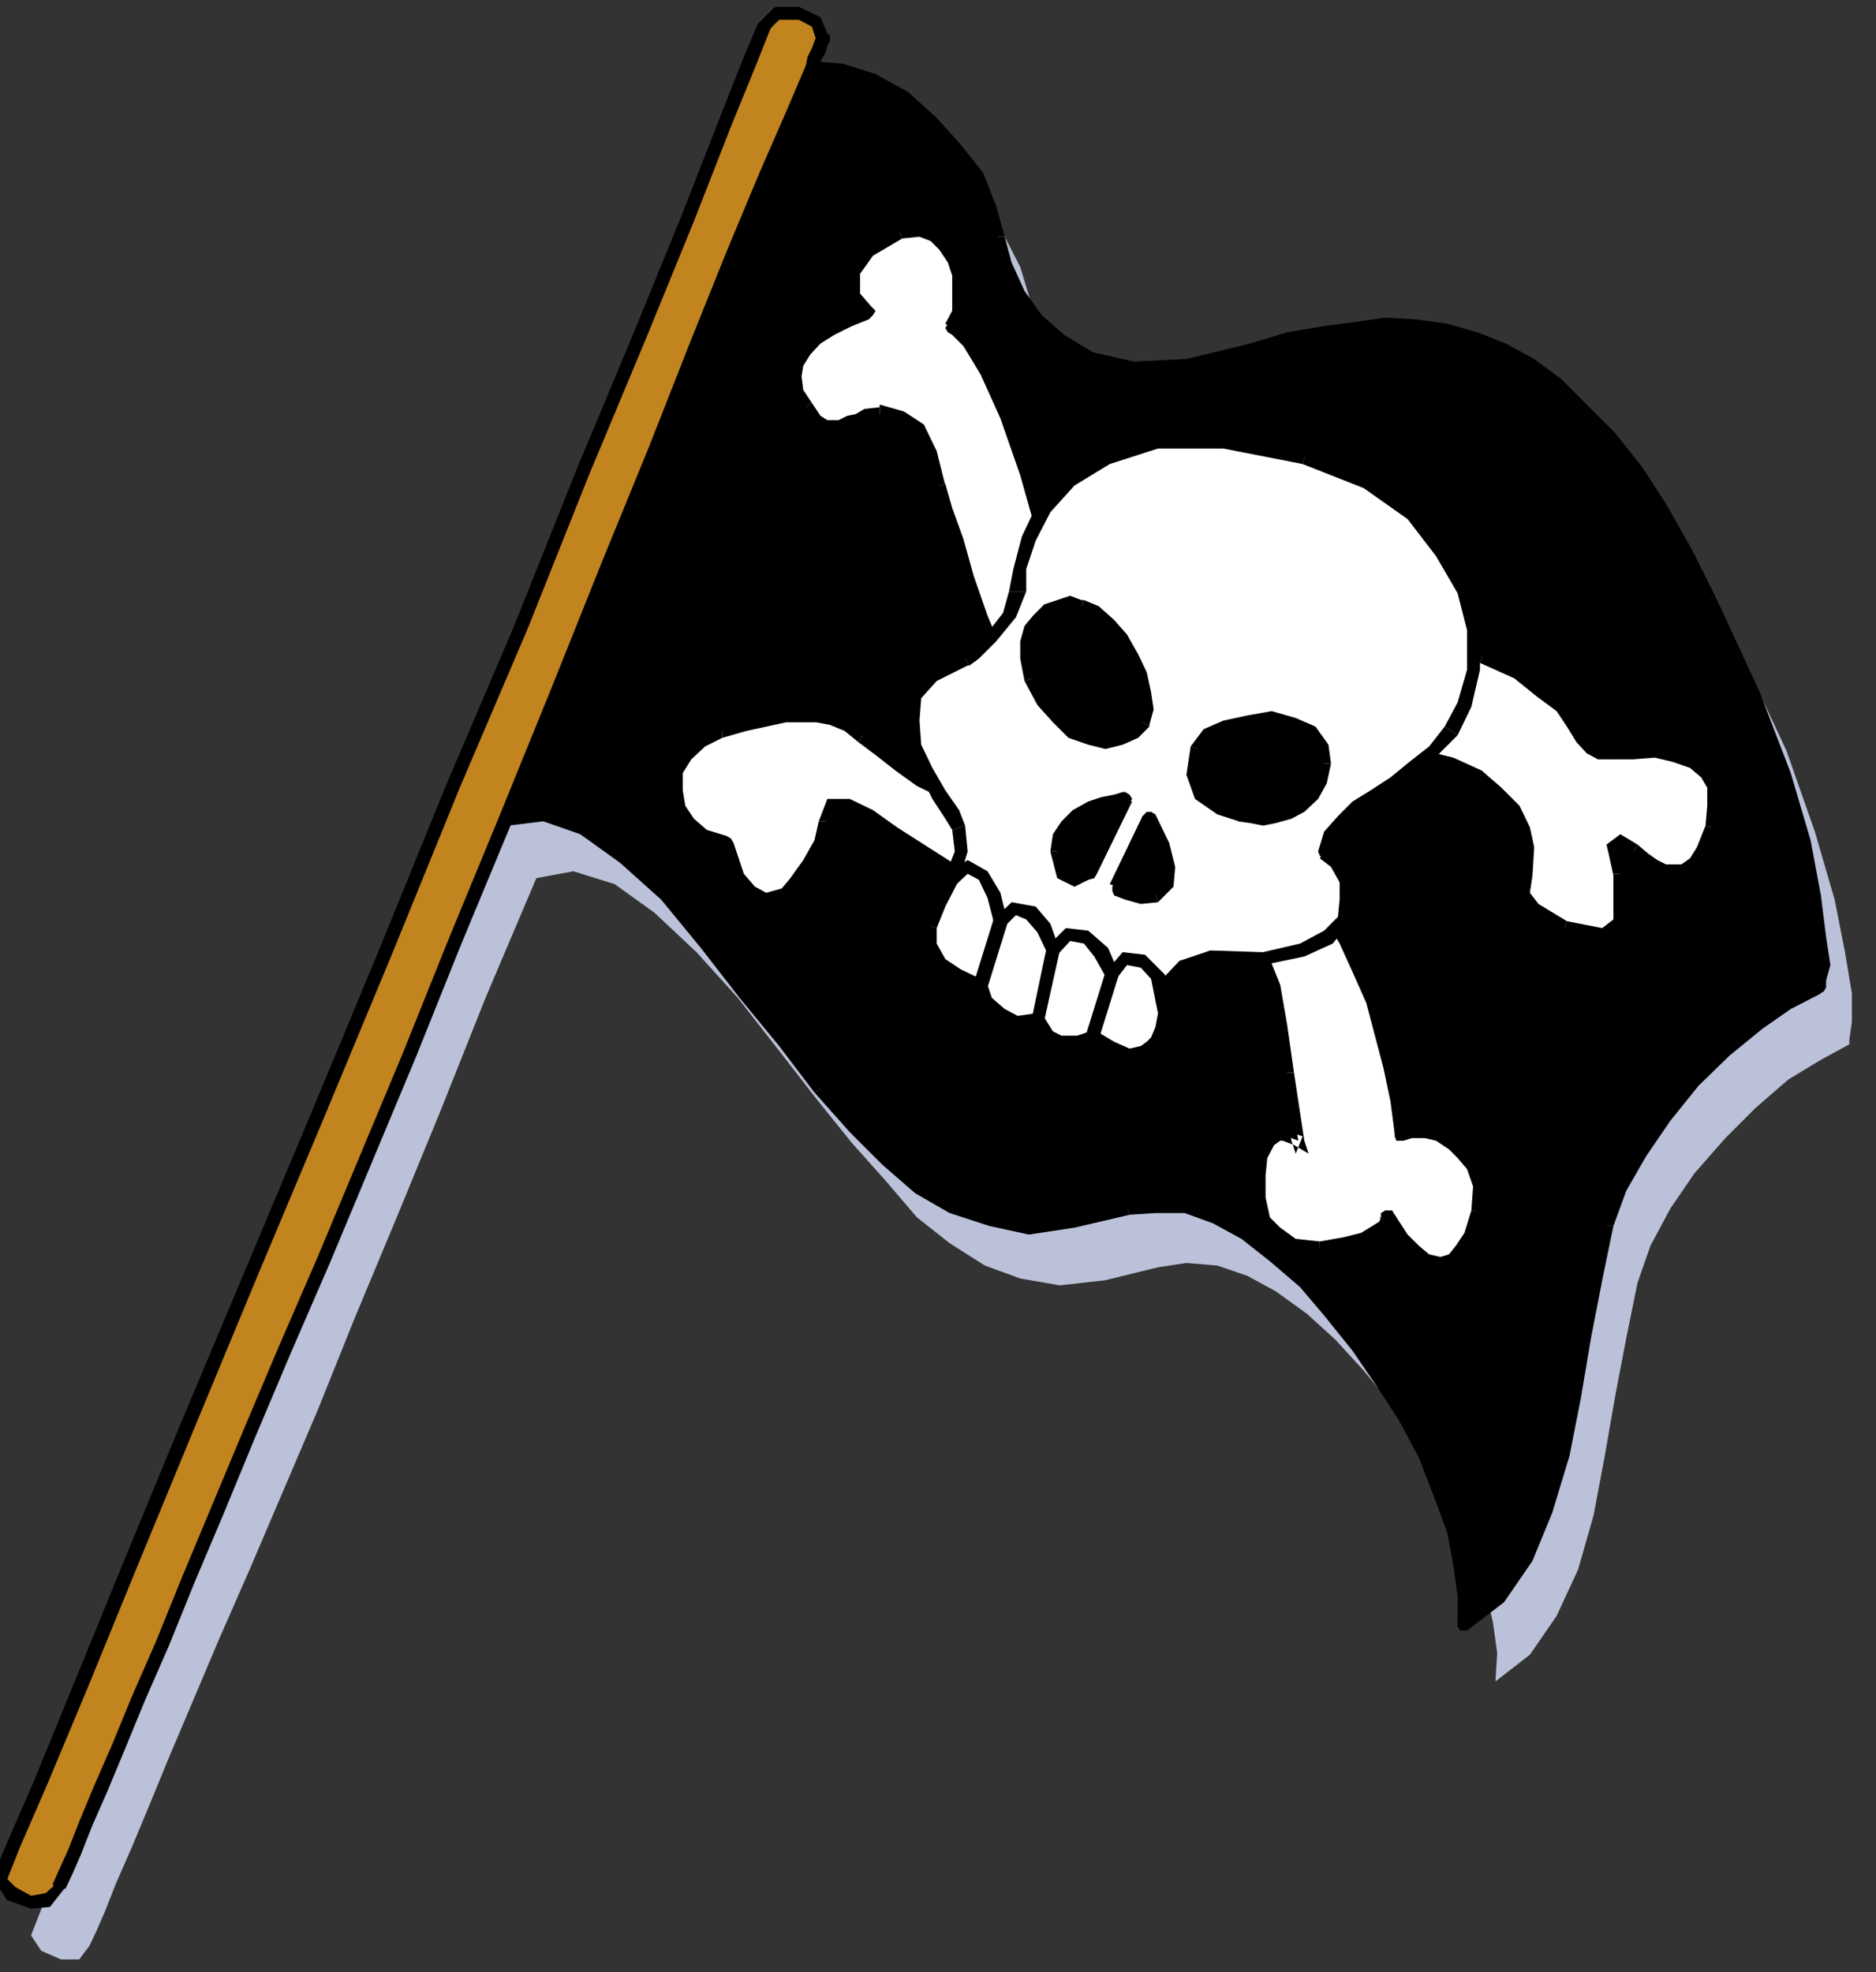 <?xml version="1.0" encoding="UTF-8" standalone="no"?>
<svg
   xmlns:ooo="http://xml.openoffice.org/svg/export"
   xmlns:dc="http://purl.org/dc/elements/1.1/"
   xmlns:cc="http://creativecommons.org/ns#"
   xmlns:rdf="http://www.w3.org/1999/02/22-rdf-syntax-ns#"
   xmlns:svg="http://www.w3.org/2000/svg"
   xmlns="http://www.w3.org/2000/svg"
   xmlns:sodipodi="http://sodipodi.sourceforge.net/DTD/sodipodi-0.dtd"
   xmlns:inkscape="http://www.inkscape.org/namespaces/inkscape"
   version="1.2"
   width="21.79mm"
   height="22.91mm"
   viewBox="0 0 2179 2291"
   preserveAspectRatio="xMidYMid"
   xml:space="preserve"
   id="svg261"
   sodipodi:docname="flgpirat.svg"
   style="fill-rule:evenodd;stroke-width:28.222;stroke-linejoin:round"
   inkscape:version="0.92.5 (2060ec1f9f, 2020-04-08)"><rect x="0" y="0" width="2179" height="2291" fill="#333333" stroke="none"/><sodipodi:namedview
   pagecolor="#ffffff"
   bordercolor="#666666"
   borderopacity="1"
   objecttolerance="10"
   gridtolerance="10"
   guidetolerance="10"
   inkscape:pageopacity="0"
   inkscape:pageshadow="2"
   inkscape:window-width="664"
   inkscape:window-height="487"
   id="namedview263"
   showgrid="false"
   inkscape:zoom="0.2102413"
   inkscape:cx="41.196851"
   inkscape:cy="43.275589"
   inkscape:window-x="0"
   inkscape:window-y="0"
   inkscape:window-maximized="0"
   inkscape:current-layer="svg261" />
 <defs
   class="ClipPathGroup"
   id="defs8">
  <clipPath
   id="presentation_clip_path"
   clipPathUnits="userSpaceOnUse">
   <rect
   x="0"
   y="0"
   width="21000"
   height="29700"
   id="rect2" />
  </clipPath>
  <clipPath
   id="presentation_clip_path_shrink"
   clipPathUnits="userSpaceOnUse">
   <rect
   x="21"
   y="29"
   width="20958"
   height="29641"
   id="rect5" />
  </clipPath>
 </defs>
 <defs
   class="TextShapeIndex"
   id="defs12">
  <g
   ooo:slide="id1"
   ooo:id-list="id3"
   id="g10" />
 </defs>
 <defs
   class="EmbeddedBulletChars"
   id="defs44">
  <g
   id="bullet-char-template-57356"
   transform="matrix(4.8828125e-4,0,0,-4.8828125e-4,0,0)">
   <path
   d="M 580,1141 1163,571 580,0 -4,571 Z"
   id="path14"
   inkscape:connector-curvature="0" />
  </g>
  <g
   id="bullet-char-template-57354"
   transform="matrix(4.8828125e-4,0,0,-4.8828125e-4,0,0)">
   <path
   d="M 8,1128 H 1137 V 0 H 8 Z"
   id="path17"
   inkscape:connector-curvature="0" />
  </g>
  <g
   id="bullet-char-template-10146"
   transform="matrix(4.8828125e-4,0,0,-4.8828125e-4,0,0)">
   <path
   d="M 174,0 602,739 174,1481 1456,739 Z M 1358,739 309,1346 659,739 Z"
   id="path20"
   inkscape:connector-curvature="0" />
  </g>
  <g
   id="bullet-char-template-10132"
   transform="matrix(4.8828125e-4,0,0,-4.8828125e-4,0,0)">
   <path
   d="M 2015,739 1276,0 H 717 l 543,543 H 174 v 393 h 1086 l -543,545 h 557 z"
   id="path23"
   inkscape:connector-curvature="0" />
  </g>
  <g
   id="bullet-char-template-10007"
   transform="matrix(4.8828125e-4,0,0,-4.8828125e-4,0,0)">
   <path
   d="m 0,-2 c -7,16 -16,29 -25,39 l 381,530 c -94,256 -141,385 -141,387 0,25 13,38 40,38 9,0 21,-2 34,-5 21,4 42,12 65,25 l 27,-13 111,-251 280,301 64,-25 24,25 c 21,-10 41,-24 62,-43 C 886,937 835,863 770,784 769,783 710,716 594,584 L 774,223 c 0,-27 -21,-55 -63,-84 l 16,-20 C 717,90 699,76 672,76 641,76 570,178 457,381 L 164,-76 c -22,-34 -53,-51 -92,-51 -42,0 -63,17 -64,51 -7,9 -10,24 -10,44 0,9 1,19 2,30 z"
   id="path26"
   inkscape:connector-curvature="0" />
  </g>
  <g
   id="bullet-char-template-10004"
   transform="matrix(4.8828125e-4,0,0,-4.8828125e-4,0,0)">
   <path
   d="M 285,-33 C 182,-33 111,30 74,156 52,228 41,333 41,471 c 0,78 14,145 41,201 34,71 87,106 158,106 53,0 88,-31 106,-94 l 23,-176 c 8,-64 28,-97 59,-98 l 735,706 c 11,11 33,17 66,17 42,0 63,-15 63,-46 V 965 c 0,-36 -10,-64 -30,-84 L 442,47 C 390,-6 338,-33 285,-33 Z"
   id="path29"
   inkscape:connector-curvature="0" />
  </g>
  <g
   id="bullet-char-template-9679"
   transform="matrix(4.8828125e-4,0,0,-4.8828125e-4,0,0)">
   <path
   d="M 813,0 C 632,0 489,54 383,161 276,268 223,411 223,592 c 0,181 53,324 160,431 106,107 249,161 430,161 179,0 323,-54 432,-161 108,-107 162,-251 162,-431 0,-180 -54,-324 -162,-431 C 1136,54 992,0 813,0 Z"
   id="path32"
   inkscape:connector-curvature="0" />
  </g>
  <g
   id="bullet-char-template-8226"
   transform="matrix(4.8828125e-4,0,0,-4.8828125e-4,0,0)">
   <path
   d="m 346,457 c -73,0 -137,26 -191,78 -54,51 -81,114 -81,188 0,73 27,136 81,188 54,52 118,78 191,78 73,0 134,-26 185,-79 51,-51 77,-114 77,-187 0,-75 -25,-137 -76,-188 -50,-52 -112,-78 -186,-78 z"
   id="path35"
   inkscape:connector-curvature="0" />
  </g>
  <g
   id="bullet-char-template-8211"
   transform="matrix(4.8828125e-4,0,0,-4.8828125e-4,0,0)">
   <path
   d="M -4,459 H 1135 V 606 H -4 Z"
   id="path38"
   inkscape:connector-curvature="0" />
  </g>
  <g
   id="bullet-char-template-61548"
   transform="matrix(4.8828125e-4,0,0,-4.8828125e-4,0,0)">
   <path
   d="m 173,740 c 0,163 58,303 173,419 116,115 255,173 419,173 163,0 302,-58 418,-173 116,-116 174,-256 174,-419 0,-163 -58,-303 -174,-418 C 1067,206 928,148 765,148 601,148 462,206 346,322 231,437 173,577 173,740 Z"
   id="path41"
   inkscape:connector-curvature="0" />
  </g>
 </defs>
 <g
   id="g49"
   transform="translate(-9410,-13704)">
  <g
   id="id2"
   class="Master_Slide">
   <g
   id="bg-id2"
   class="Background" />
   <g
   id="bo-id2"
   class="BackgroundObjects" />
  </g>
 </g>
 <g
   class="SlideGroup"
   id="g259"
   transform="translate(-9410,-13704)">
  <g
   id="g257">
   <g
   id="container-id1">
    <g
   id="id1"
   class="Slide"
   clip-path="url(#presentation_clip_path)">
     <g
   class="Page"
   id="g253">
      <g
   class="Graphic"
   id="g251">
       <g
   id="id3">
        <rect
   class="BoundingBox"
   x="9410"
   y="13704"
   width="2179"
   height="2291"
   id="rect51"
   style="fill:none;stroke:none" />
        <defs
   id="defs56">
         <clipPath
   id="clip_path_1"
   clipPathUnits="userSpaceOnUse">
          <path
   d="m 9410,13704 h 2178 v 2290 H 9410 Z"
   id="path53"
   inkscape:connector-curvature="0" />
         </clipPath>
        </defs>
        <g
   clip-path="url(#clip_path_1)"
   id="g248">
         <path
   d="m 11434,14467 -31,-56 -28,-51 -30,-43 -28,-38 -31,-33 -30,-26 -31,-23 -33,-18 -30,-12 -36,-10 -33,-5 h -35 l -36,2 -38,5 -41,8 -40,12 -77,18 -63,3 -51,-10 -38,-21 -28,-25 -21,-31 -12,-33 -8,-33 -10,-33 -18,-35 -23,-33 -28,-33 -30,-28 -36,-21 -36,-13 -35,-2 5,-10 3,-8 2,-7 3,-6 -8,-20 -20,-10 h -26 l -15,15 -13,38 -30,77 -46,109 -56,137 -64,158 -73,178 -77,185 -81,191 -79,193 -79,186 -71,178 -68,158 -56,137 -46,109 -33,77 -15,38 12,18 23,10 h 21 l 12,-16 8,-17 10,-23 13,-33 18,-41 20,-48 23,-56 28,-66 30,-71 36,-82 38,-89 41,-96 43,-107 48,-115 51,-124 53,-133 59,-139 43,-8 48,15 46,33 49,46 48,53 46,59 45,58 41,51 41,46 35,41 38,30 41,26 41,15 46,8 53,-6 61,-15 33,-5 36,3 35,12 33,18 36,26 33,30 33,36 31,38 28,41 25,43 23,43 18,43 15,43 10,41 5,36 -2,33 40,-31 31,-45 25,-54 18,-63 13,-69 12,-69 13,-68 13,-64 15,-43 23,-43 28,-41 36,-41 35,-35 38,-33 38,-23 33,-18 v -5 l 3,-21 v -33 l -8,-48 -12,-61 -23,-79 -33,-94 z"
   id="path58"
   inkscape:connector-curvature="0"
   style="fill:#bac1d8;stroke:none" />
         <path
   d="m 9997,14655 61,-150 59,-145 53,-132 49,-122 43,-107 38,-92 30,-71 23,-53 36,2 35,13 36,20 33,28 26,31 25,33 15,36 10,33 8,33 15,33 21,30 28,26 35,20 51,10 61,-2 76,-18 41,-13 41,-8 38,-5 35,-2 h 36 l 36,5 33,10 33,13 30,18 31,23 30,27 31,34 30,38 28,43 31,51 28,56 51,109 35,94 23,76 13,64 5,48 2,33 -2,18 v 8 l -36,18 -35,22 -38,34 -36,35 -36,41 -28,40 -22,44 -16,43 -12,63 -13,67 -13,71 -13,66 -20,63 -23,56 -30,46 -41,31 v -33 l -5,-36 -8,-41 -15,-43 -18,-43 -23,-43 -25,-44 -28,-40 -33,-41 -31,-33 -35,-33 -33,-25 -36,-18 -35,-13 -34,-2 -33,5 -61,15 -53,5 -46,-8 -43,-15 -38,-23 -38,-30 -38,-38 -39,-46 -40,-54 -46,-56 -46,-58 -48,-56 -48,-46 -49,-33 -45,-15 z"
   id="path60"
   inkscape:connector-curvature="0"
   style="fill:#000000;stroke:none" />
         <path
   d="m 10353,13775 -7,5 -23,54 -31,71 -38,91 -43,107 -48,122 -54,132 -58,145 -61,150 15,6 61,-150 58,-145 54,-133 48,-122 43,-107 39,-91 30,-71 23,-54 -8,5 8,-5 v -7 l -5,-3 h -5 l -5,5 z"
   id="path62"
   inkscape:connector-curvature="0"
   style="fill:#000000;stroke:none" />
         <path
   d="m 10577,13979 v 0 l -10,-36 -15,-38 -26,-33 -28,-31 -33,-30 -38,-21 -38,-12 -36,-3 v 15 l 36,3 33,13 33,20 33,25 23,31 25,33 16,33 10,31 v 0 z"
   id="path64"
   inkscape:connector-curvature="0"
   style="fill:#000000;stroke:none" />
         <path
   d="m 10862,14103 v 0 l -74,18 -61,3 -48,-11 -33,-20 -26,-23 -20,-28 -15,-33 -8,-30 h -15 l 7,35 16,33 20,33 31,28 38,21 53,10 61,-3 79,-18 v 0 z"
   id="path66"
   inkscape:connector-curvature="0"
   style="fill:#000000;stroke:none" />
         <path
   d="m 11403,14398 v 0 l -28,-56 -30,-53 -28,-43 -31,-39 -33,-33 -30,-30 -31,-23 -33,-18 -33,-13 -35,-10 -36,-5 -36,-2 -35,5 -38,5 -41,7 -43,13 5,15 38,-12 41,-8 38,-5 h 35 l 36,-3 36,6 30,10 33,12 28,18 31,23 30,26 28,33 31,38 28,43 30,48 28,56 v 0 z"
   id="path68"
   inkscape:connector-curvature="0"
   style="fill:#000000;stroke:none" />
         <path
   d="m 11525,14858 6,-7 v -8 l 5,-18 -5,-33 -6,-48 -12,-64 -23,-78 -36,-94 -51,-110 -15,5 51,110 36,94 22,73 13,64 5,48 v 33 18 8 l 5,-8 -5,8 3,5 5,2 5,-2 3,-5 z"
   id="path70"
   inkscape:connector-curvature="0"
   style="fill:#000000;stroke:none" />
         <path
   d="m 11284,15128 v 0 l 15,-41 23,-40 28,-41 33,-41 36,-35 38,-31 33,-23 35,-18 -5,-15 -35,18 -38,23 -39,35 -35,36 -38,41 -28,40 -23,46 -15,46 v 0 z"
   id="path72"
   inkscape:connector-curvature="0"
   style="fill:#000000;stroke:none" />
         <path
   d="m 11103,15591 11,7 43,-33 33,-48 23,-56 20,-66 13,-66 12,-71 13,-67 13,-63 h -15 l -13,63 -13,67 -13,71 -12,66 -21,61 -22,56 -28,43 -39,28 11,8 -11,-8 -5,3 v 7 l 3,5 h 8 z"
   id="path74"
   inkscape:connector-curvature="0"
   style="fill:#000000;stroke:none" />
         <path
   d="m 10722,15115 v 0 l 30,-2 h 34 l 33,12 33,18 33,26 35,30 28,33 33,41 28,41 26,40 23,43 17,44 16,43 7,38 5,36 v 33 h 16 v -33 l -5,-36 -8,-43 -15,-43 -18,-44 -23,-43 -25,-46 -28,-40 -33,-41 -34,-33 -35,-36 -33,-25 -38,-18 -38,-13 -34,-5 -35,8 v 0 z"
   id="path76"
   inkscape:connector-curvature="0"
   style="fill:#000000;stroke:none" />
         <path
   d="m 10356,14973 v 0 l 41,46 38,38 38,33 40,23 46,15 46,10 53,-8 64,-15 -5,-15 -59,15 -53,3 -46,-5 -40,-16 -36,-22 -38,-28 -38,-39 -36,-45 v 0 z"
   id="path78"
   inkscape:connector-curvature="0"
   style="fill:#000000;stroke:none" />
         <path
   d="m 9990,14652 10,11 41,-5 43,15 46,33 48,43 46,56 45,58 46,56 41,54 15,-10 -41,-54 -45,-56 -46,-58 -51,-56 -48,-48 -51,-33 -48,-16 -46,5 10,11 -10,-11 -5,3 v 8 l 2,5 h 8 z"
   id="path80"
   inkscape:connector-curvature="0"
   style="fill:#000000;stroke:none" />
         <path
   d="m 11281,14579 26,-3 h 25 l 23,5 20,8 16,13 10,15 2,23 -5,25 -10,26 -10,15 -13,10 -10,3 -13,-3 -10,-5 -13,-8 -12,-10 -18,-13 -5,5 2,13 6,21 2,28 -2,27 -21,16 -43,-8 -36,-20 -12,-21 2,-20 3,-33 -5,-20 -13,-23 -18,-21 -23,-17 -30,-16 -31,-7 -33,2 -35,10 -39,18 -45,21 -51,23 -54,22 -56,21 -53,18 -51,12 -46,8 -40,-5 -41,-15 -38,-23 -36,-23 -28,-21 -25,-12 h -18 l -7,18 -6,25 -12,25 -15,21 -16,15 -20,5 -18,-8 -15,-20 -13,-38 -25,-8 -18,-15 -13,-18 -5,-20 3,-23 10,-18 18,-18 25,-10 28,-7 23,-5 23,-6 18,-2 17,2 18,3 18,8 18,12 20,16 23,17 25,18 28,15 28,13 31,10 h 33 l 36,-5 27,-10 28,-13 34,-12 30,-18 33,-15 36,-18 33,-18 35,-18 33,-15 33,-15 33,-13 31,-10 31,-5 27,-3 h 28 l 23,8 41,18 28,20 23,20 15,18 10,18 10,10 11,8 z"
   id="path82"
   inkscape:connector-curvature="0"
   style="fill:#ffffff;stroke:none" />
         <path
   d="m 11406,14668 v 0 l 8,-28 -6,-26 -12,-18 -18,-15 -20,-7 -26,-5 -25,-3 -26,5 v 15 h 26 l 25,-2 21,5 20,7 13,11 7,12 v 21 l -2,23 v 0 z"
   id="path84"
   inkscape:connector-curvature="0"
   style="fill:#000000;stroke:none" />
         <path
   d="m 11302,14701 v 0 l 12,10 16,8 10,5 15,5 13,-5 15,-13 13,-18 10,-25 -15,-5 -10,25 -8,13 -10,7 h -8 -10 l -10,-5 -10,-7 -13,-11 v 0 z"
   id="path86"
   inkscape:connector-curvature="0"
   style="fill:#000000;stroke:none" />
         <path
   d="m 11299,14719 v -3 l -5,-18 -2,-13 -6,3 16,13 10,-16 -20,-12 -16,12 3,13 5,23 v -2 z"
   id="path88"
   inkscape:connector-curvature="0"
   style="fill:#000000;stroke:none" />
         <path
   d="m 11225,14790 v 0 l 46,7 28,-20 5,-30 -5,-28 h -15 v 28 25 l -13,10 -41,-8 v 0 z"
   id="path90"
   inkscape:connector-curvature="0"
   style="fill:#000000;stroke:none" />
         <path
   d="m 11177,14688 v 0 l -2,33 -3,20 15,28 38,21 5,-16 -33,-20 -10,-13 3,-20 2,-33 v 0 z"
   id="path92"
   inkscape:connector-curvature="0"
   style="fill:#000000;stroke:none" />
         <path
   d="m 10999,14604 v 0 l 33,-10 33,-3 28,8 28,15 23,16 15,20 13,20 5,18 h 15 l -5,-23 -12,-25 -21,-21 -23,-20 -33,-15 -33,-8 -33,3 -38,10 v 0 z"
   id="path94"
   inkscape:connector-curvature="0"
   style="fill:#000000;stroke:none" />
         <path
   d="m 10602,14747 v 0 l 46,-8 54,-13 53,-18 56,-20 53,-23 51,-23 46,-20 38,-18 -5,-15 -38,18 -46,20 -51,23 -53,23 -56,20 -53,18 -49,13 -46,7 v 0 z"
   id="path96"
   inkscape:connector-curvature="0"
   style="fill:#000000;stroke:none" />
         <path
   d="m 10376,14658 v 0 l 5,-11 h 10 l 23,13 28,20 36,23 41,23 43,15 40,6 v -16 l -40,-5 -38,-15 -36,-23 -36,-23 -28,-20 -27,-13 h -26 l -10,26 v 0 z"
   id="path98"
   inkscape:connector-curvature="0"
   style="fill:#000000;stroke:none" />
         <path
   d="m 10254,14691 -7,-8 12,41 18,25 23,8 23,-5 20,-18 15,-21 13,-28 5,-27 h -15 l -5,22 -13,23 -15,21 -10,12 -18,5 -13,-7 -13,-15 -12,-36 -8,-8 8,8 -3,-5 -5,-3 -5,3 -2,5 z"
   id="path100"
   inkscape:connector-curvature="0"
   style="fill:#000000;stroke:none" />
         <path
   d="m 10249,14546 v 0 l -30,10 -21,20 -10,20 -5,26 8,23 15,20 20,18 28,8 v -16 l -23,-7 -15,-13 -10,-15 -3,-18 v -20 l 10,-16 16,-15 20,-10 v 0 z"
   id="path102"
   inkscape:connector-curvature="0"
   style="fill:#000000;stroke:none" />
         <path
   d="m 10417,14551 v 0 l -20,-13 -18,-8 -21,-2 -17,-5 -18,5 -23,5 -23,5 -28,8 v 15 l 28,-8 23,-5 23,-5 h 18 17 l 16,3 17,7 16,13 v 0 z"
   id="path104"
   inkscape:connector-curvature="0"
   style="fill:#000000;stroke:none" />
         <path
   d="m 10633,14635 v 0 l -33,5 h -33 l -28,-10 -28,-13 -25,-15 -26,-18 -23,-18 -20,-15 -10,15 20,15 23,18 25,18 31,15 28,13 33,10 h 33 l 38,-5 v 0 z"
   id="path106"
   inkscape:connector-curvature="0"
   style="fill:#000000;stroke:none" />
         <path
   d="m 11134,14459 v 0 l -26,-7 -28,-3 -27,5 -31,5 -33,10 -33,13 -33,15 -33,16 -36,17 -33,18 -35,18 -34,15 -30,18 -33,13 -28,12 -28,11 5,15 28,-10 28,-13 33,-13 31,-18 33,-15 35,-18 33,-17 36,-18 33,-15 33,-16 33,-12 28,-11 31,-5 h 27 l 28,-2 21,7 v 0 z"
   id="path108"
   inkscape:connector-curvature="0"
   style="fill:#000000;stroke:none" />
         <path
   d="m 11281,14571 h -2 -8 l -7,-8 -8,-7 -10,-18 -18,-18 -23,-23 -30,-20 -41,-18 -5,15 40,18 26,21 23,17 12,18 11,18 12,13 13,7 h 18 -3 3 l 5,-5 v -5 l -3,-5 h -7 z"
   id="path110"
   inkscape:connector-curvature="0"
   style="fill:#000000;stroke:none" />
         <path
   d="m 10516,14085 8,-17 2,-21 -2,-23 -5,-17 -11,-18 -12,-13 -18,-5 -23,3 -36,20 -17,25 v 28 l 15,21 -20,7 -21,10 -18,11 -15,15 -7,15 -6,15 6,18 10,18 12,15 11,8 10,2 7,-2 11,-5 10,-3 10,-5 15,-2 26,5 17,12 16,28 10,38 7,28 13,36 13,43 15,46 18,43 15,44 18,35 13,26 12,22 13,28 13,31 15,28 20,30 21,23 28,18 30,10 33,5 26,8 23,10 17,15 13,23 13,31 7,43 8,56 13,79 5,15 -5,-15 -21,-8 -12,8 -10,18 -6,22 3,26 5,25 15,18 21,13 30,2 28,-5 23,-5 13,-7 10,-6 2,-5 3,-5 v -2 0 l 15,25 16,15 15,11 15,5 15,-5 10,-13 11,-18 7,-28 3,-28 -8,-23 -10,-15 -13,-13 -18,-10 -15,-2 h -15 l -13,2 -5,-38 -7,-38 -11,-41 -10,-38 -15,-36 -15,-33 -16,-28 -17,-22 -21,-18 -30,-16 -38,-12 -38,-18 -41,-23 -36,-30 -33,-41 -23,-54 -18,-66 -20,-71 -20,-74 -21,-71 -22,-66 -23,-51 -21,-35 z"
   id="path112"
   inkscape:connector-curvature="0"
   style="fill:#ffffff;stroke:none" />
         <path
   d="m 10458,13981 v 0 l 20,-2 13,5 10,10 10,15 5,15 v 23 18 l -8,15 16,10 7,-20 5,-23 -5,-23 -5,-20 -10,-20 -15,-16 -23,-5 -26,3 v 0 z"
   id="path114"
   inkscape:connector-curvature="0"
   style="fill:#000000;stroke:none" />
         <path
   d="m 10419,14075 3,-15 -13,-15 v -23 l 15,-21 34,-20 -6,-15 -38,20 -20,31 v 33 l 18,25 2,-15 -2,15 h 7 l 5,-5 3,-5 -5,-5 z"
   id="path116"
   inkscape:connector-curvature="0"
   style="fill:#000000;stroke:none" />
         <path
   d="m 10353,14172 v 0 l -10,-15 -2,-16 2,-12 8,-13 12,-13 16,-10 20,-10 20,-8 -5,-15 -20,8 -20,10 -21,10 -17,18 -8,18 -8,17 8,21 10,20 v 0 z"
   id="path118"
   inkscape:connector-curvature="0"
   style="fill:#000000;stroke:none" />
         <path
   d="m 10432,14174 v 3 l -18,2 -10,6 -10,2 -10,5 h -5 -8 l -8,-5 -10,-15 -15,10 15,15 13,10 13,6 10,-6 10,-5 10,-2 10,-5 13,-3 v 3 z"
   id="path120"
   inkscape:connector-curvature="0"
   style="fill:#000000;stroke:none" />
         <path
   d="m 10508,14266 v 2 l -10,-40 -15,-31 -23,-15 -28,-8 v 21 l 23,2 13,10 15,26 10,35 v 3 z"
   id="path122"
   inkscape:connector-curvature="0"
   style="fill:#000000;stroke:none" />
         <path
   d="m 10620,14563 v 0 l -12,-22 -18,-36 -15,-43 -18,-43 -16,-46 -12,-43 -13,-36 -8,-28 -15,5 8,28 12,36 13,43 15,46 18,43 16,43 17,36 13,28 v 0 z"
   id="path124"
   inkscape:connector-curvature="0"
   style="fill:#000000;stroke:none" />
         <path
   d="m 10765,14752 v 0 l -28,-11 -25,-17 -18,-21 -20,-30 -16,-26 -12,-30 -13,-28 -13,-26 -15,11 13,20 12,28 13,30 15,31 21,30 23,26 30,18 33,10 v 0 z"
   id="path126"
   inkscape:connector-curvature="0"
   style="fill:#000000;stroke:none" />
         <path
   d="m 10913,14950 v 0 l -8,-56 -8,-46 -12,-30 -13,-26 -20,-18 -26,-10 -28,-7 -33,-5 v 15 l 33,5 23,8 20,10 16,12 12,21 13,30 8,41 7,56 v 0 z"
   id="path128"
   inkscape:connector-curvature="0"
   style="fill:#000000;stroke:none" />
         <path
   d="m 10897,15029 h 3 l 13,5 17,10 -5,-15 -12,-79 h -16 l 13,79 5,15 8,-20 -28,-10 h 2 z"
   id="path130"
   inkscape:connector-curvature="0"
   style="fill:#000000;stroke:none" />
         <path
   d="m 10943,15146 v 0 l -28,-3 -18,-13 -12,-12 -5,-23 v -26 l 2,-20 8,-15 7,-5 v -15 l -17,10 -13,20 -8,25 5,26 5,28 18,23 23,12 33,3 v 0 z"
   id="path132"
   inkscape:connector-curvature="0"
   style="fill:#000000;stroke:none" />
         <path
   d="m 11030,15115 -16,5 -2,-2 h 2 l -2,5 v 0 l -8,5 -13,8 -20,5 -28,5 v 15 l 28,-5 26,-5 12,-8 13,-5 5,-10 3,-5 2,-5 -2,-3 -16,5 16,-5 -3,-5 h -8 l -5,3 v 7 z"
   id="path134"
   inkscape:connector-curvature="0"
   style="fill:#000000;stroke:none" />
         <path
   d="m 11119,15110 v 0 l -8,26 -10,15 -8,10 -10,3 -13,-3 -12,-10 -13,-13 -15,-23 -16,5 16,28 17,18 18,10 18,8 20,-8 13,-15 10,-20 8,-31 v 0 z"
   id="path136"
   inkscape:connector-curvature="0"
   style="fill:#000000;stroke:none" />
         <path
   d="m 11030,15021 10,8 10,-3 h 15 l 13,3 15,10 10,10 11,13 7,20 -2,28 h 15 l 2,-28 -7,-25 -10,-18 -16,-15 -20,-10 -18,-3 h -15 l -15,3 10,7 -10,-7 -5,2 v 8 l 2,5 h 8 z"
   id="path138"
   inkscape:connector-curvature="0"
   style="fill:#000000;stroke:none" />
         <path
   d="m 10933,14752 h 3 l 15,22 15,26 15,33 16,36 10,38 10,38 8,38 5,38 h 15 l -5,-38 -8,-38 -10,-43 -10,-39 -15,-35 -16,-33 -15,-31 -20,-23 h 2 z"
   id="path140"
   inkscape:connector-curvature="0"
   style="fill:#000000;stroke:none" />
         <path
   d="m 10674,14538 v 0 l 23,56 35,41 36,33 43,23 38,17 38,13 28,15 18,16 15,-11 -23,-20 -33,-15 -38,-13 -38,-18 -38,-23 -36,-28 -30,-40 -23,-51 v 0 z"
   id="path142"
   inkscape:connector-curvature="0"
   style="fill:#000000;stroke:none" />
         <path
   d="m 10508,14080 8,13 13,13 20,33 23,51 23,66 20,71 21,74 20,71 18,66 15,-5 -18,-66 -20,-71 -21,-74 -20,-71 -23,-66 -23,-51 -20,-38 -28,-18 8,12 -8,-12 -5,2 -3,5 3,5 5,3 z"
   id="path144"
   inkscape:connector-curvature="0"
   style="fill:#000000;stroke:none" />
         <path
   d="m 10948,14693 16,13 10,20 2,23 -5,23 -18,20 -30,16 -46,10 -61,-3 -30,13 -16,15 -7,15 v 8 15 l -3,16 -5,15 -8,10 -10,5 -15,3 -20,-8 -23,-13 -18,5 h -18 l -15,-7 -13,-18 -23,2 -20,-7 -18,-15 -5,-21 -25,-10 -21,-15 -12,-21 v -22 l 10,-26 15,-30 10,-31 -2,-28 -8,-15 -15,-23 -15,-28 -13,-28 -5,-30 5,-28 20,-26 38,-18 10,-7 21,-18 20,-25 10,-28 3,-26 10,-35 18,-36 30,-33 44,-26 58,-17 h 76 l 94,17 72,28 53,39 36,43 25,46 10,45 v 46 l -10,41 -15,30 -21,23 -22,20 -23,18 -23,16 -21,12 -17,16 -13,15 z"
   id="path146"
   inkscape:connector-curvature="0"
   style="fill:#ffffff;stroke:none" />
         <path
   d="m 10816,14823 v 0 l 61,2 48,-10 33,-15 21,-26 7,-25 -5,-25 -10,-23 -18,-16 -10,16 13,10 10,18 v 20 l -2,20 -16,16 -28,15 -43,10 -61,-2 v 0 0 l -5,2 -3,5 3,5 z"
   id="path148"
   inkscape:connector-curvature="0"
   style="fill:#000000;stroke:none" />
         <path
   d="m 10773,14866 v 0 l -3,-5 8,-13 13,-12 25,-13 v -15 l -36,12 -17,18 -8,18 -3,10 v 0 0 l 3,8 8,2 7,-2 z"
   id="path150"
   inkscape:connector-curvature="0"
   style="fill:#000000;stroke:none" />
         <path
   d="m 10681,14917 h -7 l 25,13 23,7 18,-2 12,-5 11,-16 5,-17 2,-16 3,-15 h -21 l 3,15 -3,16 -5,12 -5,5 -7,5 -13,3 -18,-8 -20,-12 h -8 8 -8 l -5,2 -2,8 5,5 z"
   id="path152"
   inkscape:connector-curvature="0"
   style="fill:#000000;stroke:none" />
         <path
   d="m 10618,14897 -10,-6 15,21 20,10 h 18 l 20,-5 -5,-15 -15,5 h -18 l -10,-5 -10,-16 -10,-5 10,5 -3,-5 h -7 l -5,3 v 7 z"
   id="path154"
   inkscape:connector-curvature="0"
   style="fill:#000000;stroke:none" />
         <path
   d="m 10549,14856 -8,-8 6,26 20,17 25,8 26,-2 -5,-16 -21,3 -15,-8 -15,-13 -5,-15 -8,-7 8,7 -3,-5 -5,-2 -5,2 -3,5 z"
   id="path156"
   inkscape:connector-curvature="0"
   style="fill:#000000;stroke:none" />
         <path
   d="m 10483,14777 v 0 28 l 15,23 23,18 28,10 v -15 l -23,-11 -18,-12 -10,-18 v -18 0 z"
   id="path158"
   inkscape:connector-curvature="0"
   style="fill:#000000;stroke:none" />
         <path
   d="m 10516,14668 v 0 l 3,25 -11,28 -15,31 -10,25 15,5 10,-25 16,-31 10,-33 -3,-30 v 0 z"
   id="path160"
   inkscape:connector-curvature="0"
   style="fill:#000000;stroke:none" />
         <path
   d="m 10526,14462 h 3 l -41,18 -23,30 -7,31 7,33 13,28 15,30 15,23 8,13 15,-5 -7,-18 -16,-23 -15,-26 -13,-27 -2,-28 2,-26 18,-20 36,-18 h 2 z"
   id="path162"
   inkscape:connector-curvature="0"
   style="fill:#000000;stroke:none" />
         <path
   d="m 10582,14391 v 0 l -7,25 -18,23 -21,15 -10,8 10,15 11,-8 20,-20 23,-28 12,-30 v 0 z"
   id="path164"
   inkscape:connector-curvature="0"
   style="fill:#000000;stroke:none" />
         <path
   d="m 10928,14228 v 0 l -97,-18 h -76 l -61,18 -46,25 -33,36 -18,38 -10,38 -5,26 h 20 v -26 l 11,-33 17,-33 28,-31 41,-25 56,-18 h 76 l 92,18 v 0 z"
   id="path166"
   inkscape:connector-curvature="0"
   style="fill:#000000;stroke:none" />
         <path
   d="m 11103,14558 v 0 l 16,-33 10,-43 v -46 l -10,-48 -26,-48 -38,-44 -56,-40 -71,-28 -5,15 71,28 51,36 33,43 25,43 11,43 v 46 l -11,38 -15,28 v 0 z"
   id="path168"
   inkscape:connector-curvature="0"
   style="fill:#000000;stroke:none" />
         <path
   d="m 10953,14685 3,8 8,-18 10,-12 17,-13 21,-13 23,-15 23,-18 22,-23 23,-23 -15,-10 -18,23 -23,18 -22,18 -23,15 -21,13 -17,17 -16,18 -7,23 2,8 -2,-8 2,5 5,3 5,-3 3,-5 z"
   id="path170"
   inkscape:connector-curvature="0"
   style="fill:#000000;stroke:none" />
         <path
   d="m 10948,14591 -5,21 -10,15 -13,13 -12,7 -16,5 h -15 -15 l -13,-2 -23,-8 -20,-15 -10,-23 5,-30 13,-16 20,-10 25,-5 28,-2 26,5 20,10 13,15 z"
   id="path172"
   inkscape:connector-curvature="0"
   style="fill:#000000;stroke:none" />
         <path
   d="m 10849,14658 h -2 l 15,2 15,3 15,-3 18,-5 15,-8 16,-15 10,-18 5,-23 h -15 l -5,18 -11,13 -10,10 -10,8 -13,5 -15,-3 -15,3 -10,-3 h -3 z"
   id="path174"
   inkscape:connector-curvature="0"
   style="fill:#000000;stroke:none" />
         <path
   d="m 10793,14571 v 0 l -5,33 10,28 26,18 25,8 v -16 l -20,-7 -15,-13 -11,-18 5,-28 v 0 z"
   id="path176"
   inkscape:connector-curvature="0"
   style="fill:#000000;stroke:none" />
         <path
   d="m 10956,14591 v 0 l -3,-22 -15,-21 -23,-10 -28,-8 -28,5 -28,6 -23,10 -15,20 15,5 11,-10 17,-10 23,-5 h 28 l 23,2 18,10 10,11 3,17 v 0 z"
   id="path178"
   inkscape:connector-curvature="0"
   style="fill:#000000;stroke:none" />
         <path
   d="m 10737,14543 -10,10 -15,8 -18,2 -18,-2 -20,-8 -18,-15 -15,-20 -15,-26 -6,-23 v -20 l 6,-15 7,-10 13,-11 13,-5 12,-2 13,2 15,8 18,13 13,17 13,21 10,20 5,21 2,20 z"
   id="path180"
   inkscape:connector-curvature="0"
   style="fill:#000000;stroke:none" />
         <path
   d="m 10600,14495 v 0 l 15,28 18,20 18,18 23,8 20,5 20,-5 18,-8 13,-13 -15,-10 -8,8 -13,7 h -15 -15 l -18,-7 -18,-13 -13,-20 -15,-23 v 0 z"
   id="path182"
   inkscape:connector-curvature="0"
   style="fill:#000000;stroke:none" />
         <path
   d="m 10669,14401 h -3 l -13,-5 -15,5 -15,5 -13,13 -10,12 -5,18 v 20 l 5,26 15,-5 -5,-21 v -20 l 5,-13 5,-7 13,-8 10,-5 h 10 13 -3 z"
   id="path184"
   inkscape:connector-curvature="0"
   style="fill:#000000;stroke:none" />
         <path
   d="m 10745,14548 v -2 l 5,-18 -3,-20 -5,-23 -10,-21 -13,-23 -15,-17 -18,-16 -17,-7 -6,15 13,8 18,10 10,18 13,17 10,21 5,18 3,20 -5,13 v -3 z"
   id="path186"
   inkscape:connector-curvature="0"
   style="fill:#000000;stroke:none" />
         <path
   d="m 10745,14655 15,30 8,26 -3,20 -13,13 -17,3 -16,-6 -10,-5 -2,-2 z"
   id="path188"
   inkscape:connector-curvature="0"
   style="fill:#000000;stroke:none" />
         <path
   d="m 10755,14752 v 0 l 18,-18 2,-23 -7,-28 -16,-33 -15,10 15,28 8,23 -2,18 -8,7 v 0 z"
   id="path190"
   inkscape:connector-curvature="0"
   style="fill:#000000;stroke:none" />
         <path
   d="m 10699,14731 3,8 2,5 13,5 18,5 20,-2 -5,-16 -15,3 -13,-5 -8,-5 h -2 l 2,7 -2,-7 -5,-3 -3,3 -2,5 v 5 z"
   id="path192"
   inkscape:connector-curvature="0"
   style="fill:#000000;stroke:none" />
         <path
   d="m 10752,14650 -15,2 -38,79 15,5 38,-78 -15,2 15,-2 v -8 l -5,-3 h -5 l -5,5 z"
   id="path194"
   inkscape:connector-curvature="0"
   style="fill:#000000;stroke:none" />
         <path
   d="m 10717,14632 -41,84 -5,3 -13,5 -12,-5 -8,-26 3,-18 7,-12 13,-11 15,-10 15,-5 13,-2 10,-3 z"
   id="path196"
   inkscape:connector-curvature="0"
   style="fill:#000000;stroke:none" />
         <path
   d="m 10681,14724 3,-5 41,-84 -16,-5 -40,83 2,-5 -2,5 v 8 l 5,3 h 7 l 3,-5 z"
   id="path198"
   inkscape:connector-curvature="0"
   style="fill:#000000;stroke:none" />
         <path
   d="m 10630,14693 v 0 l 8,31 20,10 16,-8 7,-2 -10,-16 -2,3 -11,2 h -5 l -7,-20 v 0 z"
   id="path200"
   inkscape:connector-curvature="0"
   style="fill:#000000;stroke:none" />
         <path
   d="m 10725,14635 -8,-11 h -3 l -10,3 -15,3 -15,5 -18,10 -13,13 -10,15 -3,20 h 16 l 2,-15 5,-10 13,-8 13,-10 15,-5 10,-3 10,-2 h 3 l -8,-10 8,10 5,-3 3,-5 -3,-5 -5,-3 z"
   id="path202"
   inkscape:connector-curvature="0"
   style="fill:#000000;stroke:none" />
         <path
   d="m 10752,14866 3,8 8,2 7,-2 3,-8 z"
   id="path204"
   inkscape:connector-curvature="0"
   style="fill:#000000;stroke:none" />
         <path
   d="m 10694,14838 h 15 l 10,-13 16,3 12,13 5,25 h 21 l -10,-30 -23,-23 -26,-3 -20,23 h 15 -15 v 8 l 5,2 h 8 l 2,-5 z"
   id="path206"
   inkscape:connector-curvature="0"
   style="fill:#000000;stroke:none" />
         <path
   d="m 10625,14808 16,2 12,-13 16,3 12,15 13,23 15,-5 -12,-28 -23,-20 -26,-3 -23,23 16,3 -16,-3 v 8 l 5,2 h 8 l 3,-5 z"
   id="path208"
   inkscape:connector-curvature="0"
   style="fill:#000000;stroke:none" />
         <path
   d="m 10564,14774 16,3 10,-10 12,5 13,15 10,21 h 16 l -11,-31 -17,-20 -28,-5 -21,20 16,2 -16,-2 v 8 l 5,2 h 8 l 3,-5 z"
   id="path210"
   inkscape:connector-curvature="0"
   style="fill:#000000;stroke:none" />
         <path
   d="m 10521,14731 13,-12 13,7 10,21 7,27 h 16 l -8,-33 -15,-25 -23,-13 -28,18 z"
   id="path212"
   inkscape:connector-curvature="0"
   style="fill:#000000;stroke:none" />
         <path
   d="m 10506,14721 v 8 l 5,5 5,2 5,-5 z"
   id="path214"
   inkscape:connector-curvature="0"
   style="fill:#000000;stroke:none" />
         <path
   d="m 10641,14808 -3,-6 -5,-2 -5,2 -3,6 z"
   id="path216"
   inkscape:connector-curvature="0"
   style="fill:#000000;stroke:none" />
         <path
   d="m 10615,14889 h 8 l 18,-81 h -16 l -17,81 z"
   id="path218"
   inkscape:connector-curvature="0"
   style="fill:#000000;stroke:none" />
         <path
   d="m 10608,14889 2,5 5,3 5,-3 3,-5 z"
   id="path220"
   inkscape:connector-curvature="0"
   style="fill:#000000;stroke:none" />
         <path
   d="m 10580,14777 v -8 l -5,-2 h -6 l -5,5 z"
   id="path222"
   inkscape:connector-curvature="0"
   style="fill:#000000;stroke:none" />
         <path
   d="m 10549,14848 8,3 23,-74 -16,-5 -23,74 z"
   id="path224"
   inkscape:connector-curvature="0"
   style="fill:#000000;stroke:none" />
         <path
   d="m 10541,14846 v 7 l 6,3 h 7 l 3,-5 z"
   id="path226"
   inkscape:connector-curvature="0"
   style="fill:#000000;stroke:none" />
         <path
   d="m 10709,14838 v -8 l -5,-2 h -5 l -5,5 z"
   id="path228"
   inkscape:connector-curvature="0"
   style="fill:#000000;stroke:none" />
         <path
   d="m 10679,14909 7,3 23,-74 -15,-5 -23,74 z"
   id="path230"
   inkscape:connector-curvature="0"
   style="fill:#000000;stroke:none" />
         <path
   d="m 10671,14907 v 7 l 5,3 h 8 l 2,-5 z"
   id="path232"
   inkscape:connector-curvature="0"
   style="fill:#000000;stroke:none" />
         <path
   d="m 9997,14655 61,-150 59,-145 53,-132 49,-122 43,-107 38,-92 30,-71 23,-53 3,-10 5,-11 2,-7 3,-5 -8,-21 -20,-10 h -25 l -16,16 -15,38 -30,76 -44,109 -56,138 -66,157 -71,178 -79,186 -79,193 -78,191 -79,188 -74,175 -66,161 -56,137 -46,109 -33,77 -15,38 13,17 23,11 20,-3 13,-15 7,-18 10,-23 13,-33 18,-41 20,-48 23,-56 28,-63 31,-74 33,-79 38,-92 41,-96 45,-107 49,-114 50,-122 54,-133 z"
   id="path234"
   inkscape:connector-curvature="0"
   style="fill:#c1841e;stroke:none" />
         <path
   d="m 10346,13780 v 0 l -23,54 -31,71 -38,91 -43,107 -48,122 -54,132 -58,145 -61,150 15,6 61,-150 58,-145 54,-133 48,-122 43,-107 39,-91 30,-71 23,-54 v 0 0 -7 l -5,-3 h -5 z"
   id="path236"
   inkscape:connector-curvature="0"
   style="fill:#000000;stroke:none" />
         <path
   d="m 10358,13750 v -3 l -2,5 -3,8 -5,10 -2,10 15,5 2,-10 6,-10 2,-8 3,-5 v -2 2 -7 l -5,-3 h -6 l -5,5 z"
   id="path238"
   inkscape:connector-curvature="0"
   style="fill:#000000;stroke:none" />
         <path
   d="m 10305,13737 v 0 l 10,-10 h 23 l 15,8 5,15 h 16 l -11,-26 -25,-12 h -28 l -20,20 v 0 0 8 l 5,2 h 7 z"
   id="path240"
   inkscape:connector-curvature="0"
   style="fill:#000000;stroke:none" />
         <path
   d="m 9418,15886 v 2 l 15,-38 33,-76 46,-110 56,-137 66,-160 73,-176 79,-188 79,-190 79,-194 79,-185 71,-178 66,-158 56,-137 43,-110 31,-76 15,-38 -15,-5 -16,38 -30,76 -43,110 -56,137 -66,158 -71,178 -79,185 -79,194 -79,190 -79,188 -74,176 -66,160 -56,137 -45,110 -33,76 -16,38 v 3 -3 8 l 5,2 h 8 l 3,-5 z"
   id="path242"
   inkscape:connector-curvature="0"
   style="fill:#000000;stroke:none" />
         <path
   d="m 9471,15893 v 3 l -8,7 -17,3 -18,-10 -10,-10 h -16 l 16,25 28,10 22,-2 18,-23 v 2 -2 l -2,-5 -5,-3 -5,3 -3,5 z"
   id="path244"
   inkscape:connector-curvature="0"
   style="fill:#000000;stroke:none" />
         <path
   d="m 9990,14652 v 0 l -59,143 -53,132 -51,122 -48,115 -46,106 -41,97 -38,91 -33,79 -30,74 -28,64 -23,56 -21,48 -17,41 -13,33 -10,22 -8,18 15,5 8,-17 10,-23 13,-33 18,-41 20,-48 23,-56 28,-64 30,-74 33,-78 38,-92 41,-97 46,-106 48,-115 51,-122 53,-132 59,-142 v 0 0 -8 l -5,-3 h -5 z"
   id="path246"
   inkscape:connector-curvature="0"
   style="fill:#000000;stroke:none" />
        </g>
       </g>
      </g>
     </g>
    </g>
   </g>
  </g>
 </g>
</svg>